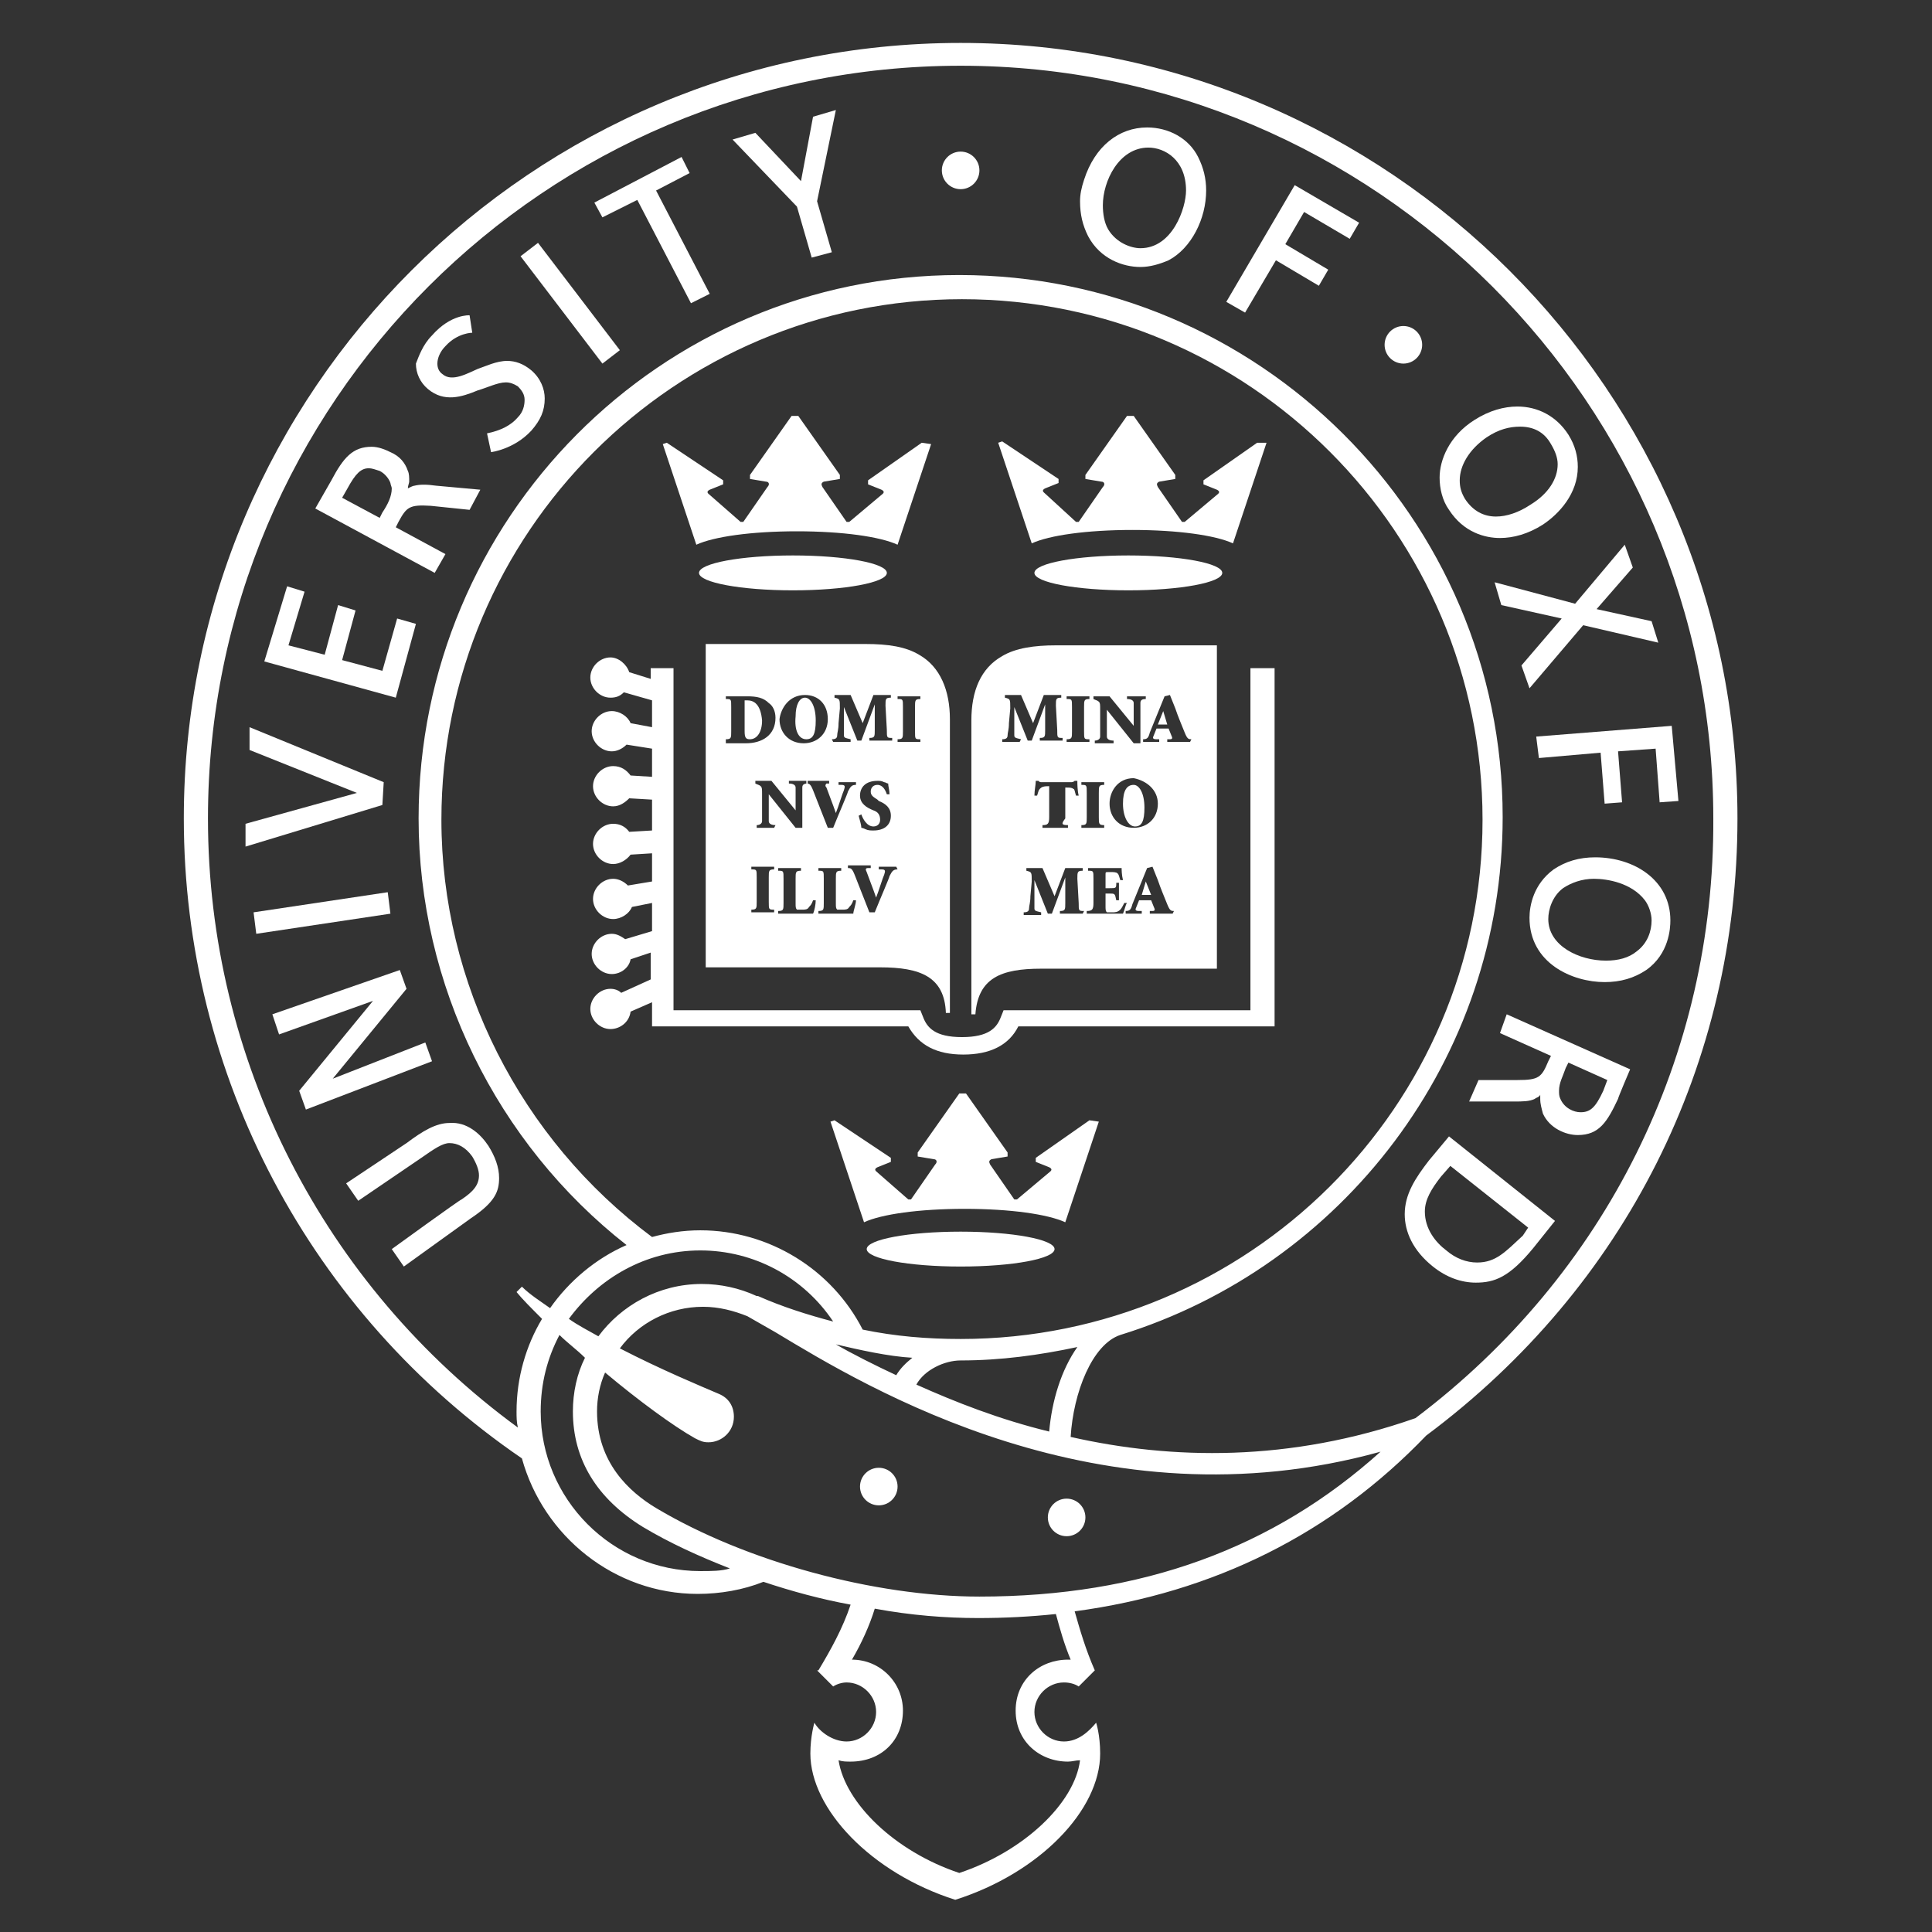 <?xml version="1.0" encoding="utf-8"?>
<!-- Generator: Adobe Illustrator 24.0.3, SVG Export Plug-In . SVG Version: 6.00 Build 0)  -->
<svg version="1.1" id="Layer_1" xmlns="http://www.w3.org/2000/svg" xmlns:xlink="http://www.w3.org/1999/xlink" x="0px" y="0px"
	 viewBox="0 0 144 144" style="enable-background:new 0 0 144 144;" xml:space="preserve">
<rect x="0" y="0" width="144" height="144" fill="#333333" stroke="none"/>
<style type="text/css">
	.st0{fill:#FFFFFF;}
</style>
<path class="st0" d="M93.2,49.8c0,0,0,23.9,0,25.5c-1.5,0-18.4,0-18.4,0l-0.2,0.5c-0.3,0.8-0.9,1.5-2.9,1.5s-2.6-0.7-2.9-1.5
	l-0.2-0.5c0,0-16.9,0-18.4,0c0-1.6,0-25.5,0-25.5h-1.7v0.8l-1.6-0.5c-0.2-0.6-0.8-1.1-1.4-1.1c-0.8,0-1.5,0.7-1.5,1.5
	s0.7,1.5,1.5,1.5c0.4,0,0.7-0.1,1-0.4l2.1,0.6v2L47,53.9c-0.2-0.5-0.8-0.9-1.4-0.9c-0.8,0-1.5,0.7-1.5,1.5s0.7,1.5,1.5,1.5
	c0.4,0,0.8-0.2,1.1-0.5l1.9,0.3v2.1L47,57.8c-0.3-0.4-0.7-0.7-1.3-0.7c-0.8,0-1.5,0.7-1.5,1.5s0.7,1.5,1.5,1.5
	c0.5,0,0.9-0.3,1.2-0.6l1.7,0.1v2.3L46.9,62c-0.3-0.4-0.7-0.6-1.2-0.6c-0.8,0-1.5,0.7-1.5,1.5s0.7,1.5,1.5,1.5c0.5,0,1-0.3,1.3-0.7
	l1.6-0.1v2.1L46.8,66c-0.3-0.3-0.7-0.5-1.1-0.5c-0.8,0-1.5,0.7-1.5,1.5s0.7,1.5,1.5,1.5c0.6,0,1.2-0.4,1.4-0.9l1.5-0.3v2.1l-2,0.6
	c-0.3-0.2-0.6-0.4-1-0.4c-0.8,0-1.5,0.7-1.5,1.5s0.7,1.5,1.5,1.5c0.7,0,1.3-0.5,1.4-1.1l1.5-0.5v2l-2.2,1c-0.2-0.2-0.5-0.3-0.8-0.3
	c-0.8,0-1.5,0.7-1.5,1.5s0.7,1.5,1.5,1.5c0.7,0,1.4-0.5,1.5-1.3l1.6-0.7v1.8c0,0,18.2,0,19.1,0c0.8,1.4,2.1,2.1,4.1,2.1
	s3.4-0.7,4.1-2.1c0.9,0,19.1,0,19.1,0V49.8H93.2z"/>
<g>
	<ellipse class="st0" cx="59.1" cy="42.7" rx="7" ry="1.3"/>
	<path class="st0" d="M68.7,33l-4,2.8v0.3l1,0.4c0.2,0.1,0.2,0.2,0.1,0.3l-2.5,2.1h-0.2l-1.8-2.6c-0.1-0.2-0.1-0.3,0.1-0.4l1.2-0.2
		v-0.3L59.5,31H59l-3.1,4.4v0.3l1.2,0.2c0.2,0,0.3,0.2,0.1,0.4l-1.8,2.6h-0.2l-2.4-2.1c-0.1-0.1-0.1-0.2,0.1-0.3l1-0.4v-0.3L49.7,33
		l-0.3,0.1l2.5,7.5c1.3-0.6,4.1-1,7.5-1s6.2,0.4,7.5,1l2.5-7.5L68.7,33z"/>
</g>
<g>
	<ellipse class="st0" cx="71.6" cy="93.1" rx="7" ry="1.3"/>
	<path class="st0" d="M81.2,83.5l-4,2.8v0.3l1,0.4c0.2,0.1,0.2,0.2,0.1,0.3l-2.5,2.1h-0.2l-1.8-2.6c-0.1-0.2-0.1-0.3,0.1-0.4
		l1.2-0.2v-0.3L72,81.5h-0.5l-3.1,4.4v0.3l1.2,0.2c0.2,0,0.3,0.2,0.1,0.4l-1.8,2.6h-0.2l-2.4-2.1c-0.1-0.1-0.1-0.2,0.1-0.3l1-0.4
		v-0.3l-4.2-2.8l-0.3,0.1l2.5,7.5c1.3-0.6,4.1-1,7.5-1s6.2,0.4,7.5,1l2.5-7.5L81.2,83.5z"/>
</g>
<g>
	<ellipse class="st0" cx="84.1" cy="42.7" rx="7" ry="1.3"/>
	<path class="st0" d="M93.7,33l-4,2.8v0.3l1,0.4c0.2,0.1,0.2,0.2,0.1,0.3l-2.5,2.1h-0.2l-1.8-2.6c-0.1-0.2-0.1-0.3,0.1-0.4l1.2-0.2
		v-0.3L84.5,31H84l-3.1,4.4v0.3l1.2,0.2c0.2,0,0.3,0.2,0.1,0.4l-1.8,2.6h-0.2l-2.4-2.2c-0.1-0.1-0.1-0.2,0.1-0.3l1-0.4v-0.3
		l-4.2-2.8L74.4,33l2.5,7.5c1.3-0.6,4.1-1,7.5-1s6.2,0.4,7.5,1l2.5-7.5L93.7,33z"/>
</g>
<g>
	<path class="st0" d="M70.8,53.6c0-2.1-0.7-3.9-2.3-4.8c-1-0.6-2.3-0.8-4-0.8H52.6v24.1h13c3,0,4.8,0.7,4.9,3.4h0.3V53.6z M62,55.1
		c0.3,0,0.4-0.1,0.4-0.3c0-0.2,0.1-0.4,0.1-0.9l0.1-1.1c0-0.7,0-0.7-0.4-0.8v-0.2h1.2l0.9,2.1l0.8-2.1h1.3V52C66,52,66,52.1,66,52.6
		l0.1,1.8c0,0.6,0,0.6,0.4,0.6v0.2h-1.7V55c0.4,0,0.4-0.1,0.4-0.6v-1.9l0,0l-1,2.7h-0.3l-1-2.5l0,0v1.2c0,0.5,0,0.7,0,0.9
		c0,0.2,0.1,0.2,0.5,0.3v0.2h-1.3L62,55.1L62,55.1z M65.1,60.4L65.1,60.4c-0.5-0.2-1-0.5-1-1.1s0.4-1.1,1.3-1.1c0.2,0,0.3,0,0.5,0.1
		c0.1,0,0.2,0.1,0.3,0.1c0,0.2,0.1,0.5,0.1,0.8h-0.2c-0.1-0.3-0.3-0.7-0.7-0.7c-0.3,0-0.5,0.2-0.5,0.5s0.2,0.4,0.5,0.6l0.1,0.1
		c0.5,0.2,0.9,0.5,0.9,1.1c0,0.7-0.5,1.1-1.3,1.1c-0.2,0-0.4,0-0.6-0.1c-0.2-0.1-0.3-0.1-0.3-0.1c0-0.2-0.1-0.5-0.2-0.9l0.2-0.1
		c0.1,0.3,0.4,0.9,0.9,0.9c0.3,0,0.5-0.2,0.5-0.5C65.6,60.7,65.4,60.5,65.1,60.4z M61.6,58.7c0.1,0.3,0.5,1.3,0.7,1.9
		c0.2-0.5,0.5-1.5,0.6-1.7c0.1-0.3,0.1-0.4-0.2-0.4h-0.2v-0.2h1.3v0.2c-0.3,0-0.4,0.1-0.6,0.5c0,0.1-0.7,1.7-1.1,2.7h-0.4
		c-0.4-1-0.9-2.3-1.1-2.8c-0.2-0.5-0.3-0.5-0.5-0.5v-0.2h1.7v0.2h-0.2C61.5,58.5,61.5,58.6,61.6,58.7z M60,51.8c1,0,1.7,0.7,1.7,1.8
		c0,1.1-0.8,1.8-1.8,1.8c-1.1,0-1.8-0.8-1.8-1.8C58.2,52.8,58.8,51.8,60,51.8z M54.1,55.3v-0.2c0.4,0,0.4-0.1,0.4-0.6v-1.8
		c0-0.6,0-0.6-0.4-0.6v-0.2h1.6c0.7,0,1.2,0.1,1.6,0.5c0.3,0.2,0.5,0.6,0.5,1.1c0,1.3-1,1.9-2.2,1.9h-1.5V55.3z M57.7,64.8
		c-0.4,0-0.4,0.1-0.4,0.6v1.8c0,0.6,0,0.6,0.4,0.6V68H56v-0.2c0.4,0,0.4-0.1,0.4-0.6v-1.8c0-0.6,0-0.6-0.4-0.6v-0.2h1.7V64.8z
		 M57.7,61.7h-1.3v-0.2c0.2,0,0.4-0.1,0.4-0.3c0-0.2,0-0.5,0-1v-1c0-0.4,0-0.5-0.1-0.6s-0.2-0.1-0.4-0.2v-0.2h1.2l1.8,2.2l0,0v-0.7
		c0-0.6,0-0.8,0-1s-0.2-0.3-0.5-0.3v-0.2h1.4v0.2c-0.3,0-0.4,0.1-0.4,0.3c0,0.2,0,0.5,0,1v2h-0.5l-2-2.5l0,0v1c0,0.6,0,0.8,0,1
		s0.2,0.3,0.5,0.3L57.7,61.7L57.7,61.7z M60.6,68.1H58v-0.2c0.4,0,0.4-0.1,0.4-0.6v-1.8c0-0.6,0-0.6-0.4-0.6v-0.2h1.7v0.2
		c-0.4,0-0.4,0.1-0.4,0.6v1.8c0,0.3,0,0.4,0.1,0.5c0.1,0,0.2,0,0.4,0s0.4,0,0.5-0.2c0.1-0.1,0.2-0.2,0.3-0.5h0.2
		C60.8,67.4,60.7,67.9,60.6,68.1z M63.6,68.1H61v-0.2c0.4,0,0.4-0.1,0.4-0.6v-1.8c0-0.6,0-0.6-0.4-0.6v-0.2h1.7v0.2
		c-0.4,0-0.4,0.1-0.4,0.6v1.8c0,0.3,0,0.4,0.1,0.5c0.1,0,0.2,0,0.4,0s0.4,0,0.5-0.2c0.1-0.1,0.2-0.2,0.3-0.5h0.2
		C63.8,67.4,63.6,67.9,63.6,68.1z M66.9,64.8c-0.3,0-0.4,0.1-0.6,0.5c0,0.1-0.7,1.7-1.1,2.7h-0.4c-0.4-1-0.9-2.3-1.1-2.8
		c-0.2-0.5-0.3-0.5-0.5-0.5v-0.2h1.7v0.2h-0.2c-0.2,0-0.2,0.1-0.1,0.3c0.1,0.3,0.5,1.3,0.7,1.9c0.2-0.5,0.5-1.5,0.6-1.7
		c0.1-0.3,0.1-0.4-0.2-0.4h-0.2v-0.2h1.3L66.9,64.8L66.9,64.8z M68.6,52.1c-0.4,0-0.4,0.1-0.4,0.6v1.8c0,0.6,0,0.6,0.4,0.6v0.2h-1.7
		v-0.2c0.4,0,0.4-0.1,0.4-0.6v-1.8c0-0.6,0-0.6-0.4-0.6v-0.2h1.7V52.1z"/>
	<path class="st0" d="M55.7,52.2c-0.1,0-0.2,0-0.2,0s0,0.1,0,0.3v2c0,0.5,0.1,0.6,0.4,0.6c0.5,0,0.9-0.5,0.9-1.4
		C56.7,52.5,56.2,52.2,55.7,52.2z"/>
	<path class="st0" d="M60.1,55.1c0.5,0,0.7-0.4,0.7-1.4c0-1.1-0.4-1.7-0.8-1.7c-0.4,0-0.7,0.5-0.7,1.4
		C59.2,54.4,59.5,55.1,60.1,55.1z"/>
</g>
<g>
	<polygon class="st0" points="85.4,65.7 85.1,66.7 85.8,66.7 	"/>
	<polygon class="st0" points="86.7,53 86.3,54 87,54 	"/>
	<path class="st0" d="M83.7,59.9c0,1,0.4,1.7,0.9,1.7s0.7-0.4,0.7-1.4c0-1.1-0.4-1.7-0.8-1.7C84,58.5,83.7,58.9,83.7,59.9z"/>
	<path class="st0" d="M78.7,48.1c-1.6,0-3,0.2-4,0.8c-1.6,0.9-2.3,2.6-2.3,4.8v21.9h0.3c0.2-2.7,1.9-3.4,4.9-3.4h13.1V48.1H78.7z
		 M81.5,51.9h1.2l1.8,2.2l0,0v-0.7c0-0.6,0-0.8,0-1s-0.2-0.3-0.5-0.3v-0.2h1.4v0.2c-0.3,0-0.4,0.1-0.4,0.3c0,0.2,0,0.5,0,1v2h-0.5
		l-2-2.5l0,0v1c0,0.6,0,0.8,0,1s0.2,0.3,0.5,0.3v0.2h-1.4v-0.2c0.2,0,0.4-0.1,0.4-0.3c0-0.2,0-0.5,0-1v-1c0-0.4,0-0.5-0.1-0.6
		s-0.2-0.1-0.4-0.2V51.9L81.5,51.9z M86.3,59.9c0,1.1-0.8,1.8-1.8,1.8c-1.1,0-1.8-0.8-1.8-1.8c0-0.9,0.6-1.9,1.8-1.9
		C85.5,58.2,86.3,58.9,86.3,59.9z M82.3,61.5v0.2h-1.7v-0.2c0.4,0,0.4-0.1,0.4-0.6v-1.8c0-0.6,0-0.6-0.4-0.6v-0.2h1.7v0.2
		c-0.4,0-0.4,0.1-0.4,0.6v1.8C81.9,61.4,81.9,61.5,82.3,61.5z M79.5,55.1c0.4,0,0.4-0.1,0.4-0.6v-1.8c0-0.6,0-0.6-0.4-0.6v-0.2h1.7
		v0.2c-0.4,0-0.4,0.1-0.4,0.6v1.8c0,0.6,0,0.6,0.4,0.6v0.2h-1.7V55.1z M79.6,61.5v0.2h-1.9v-0.2c0.4,0,0.5-0.1,0.5-0.6v-2.3h-0.1
		c-0.4,0-0.5,0.1-0.6,0.2s-0.1,0.2-0.2,0.5h-0.2c0-0.4,0.1-0.8,0.1-1.1h0.2c0.1,0.1,0.1,0.1,0.3,0.1h2.1c0.1,0,0.2,0,0.3-0.1h0.2
		c0,0.2,0,0.7,0.1,1.1h-0.2c-0.1-0.3-0.1-0.5-0.2-0.5c-0.1-0.1-0.3-0.1-0.5-0.1h-0.1V61C79.1,61.4,79.1,61.5,79.6,61.5z M76,55.3
		h-1.3v-0.2c0.3,0,0.4-0.1,0.4-0.3c0-0.2,0.1-0.4,0.1-0.9l0.1-1.1c0-0.7,0-0.7-0.4-0.8v-0.2h1.2l0.9,2.1l0.8-2.1h1.3V52
		c-0.4,0-0.4,0.1-0.4,0.6l0.1,1.8c0,0.6,0,0.6,0.4,0.6v0.2h-1.7V55c0.4,0,0.4-0.1,0.4-0.6v-1.9l0,0l-1,2.7h-0.3l-1-2.5l0,0v1.2
		c0,0.5,0,0.7,0,0.9c0,0.2,0.1,0.2,0.5,0.3L76,55.3L76,55.3z M80.7,68.1H79v-0.2c0.4,0,0.4-0.1,0.4-0.6v-1.9l0,0l-1,2.7h-0.3l-1-2.5
		l0,0v1.2c0,0.5,0,0.7,0,0.9c0,0.2,0.1,0.2,0.5,0.3v0.2h-1.3V68c0.3,0,0.4-0.1,0.4-0.3c0-0.2,0.1-0.4,0.1-0.9l0.1-1.1
		c0-0.7,0-0.7-0.4-0.8v-0.2h1.2l0.9,2.1l0.8-2.1h1.3v0.2c-0.4,0-0.4,0.1-0.4,0.6l0.1,1.8c0,0.6,0,0.6,0.4,0.6L80.7,68.1L80.7,68.1z
		 M83.7,68.1H81v-0.2c0.4,0,0.5-0.1,0.5-0.6v-1.8c0-0.6,0-0.6-0.4-0.6v-0.2h2.5c0,0.1,0,0.5,0.1,0.9h-0.2c-0.1-0.3-0.1-0.4-0.2-0.5
		C83.2,65,83,65,82.8,65h-0.2c-0.2,0-0.2,0-0.2,0.2v1h0.3c0.5,0,0.5,0,0.5-0.4h0.2v1.3h-0.2c-0.1-0.5-0.1-0.5-0.5-0.5h-0.3v0.9
		c0,0.3,0,0.4,0.1,0.5c0.1,0,0.2,0,0.4,0s0.4,0,0.6-0.2c0.1-0.1,0.2-0.3,0.3-0.5H84C83.9,67.4,83.8,67.9,83.7,68.1z M87.4,68.1h-1.7
		v-0.2h0.2c0.2,0,0.2-0.1,0.1-0.3l-0.2-0.5h-0.9l-0.2,0.5c-0.1,0.2-0.1,0.3,0.2,0.3h0.2v0.2h-1.2v-0.2c0.3,0,0.4-0.1,0.5-0.5
		l1.1-2.7l0.4-0.1l0.4,1c0.2,0.6,0.5,1.3,0.7,1.8s0.3,0.5,0.5,0.5L87.4,68.1L87.4,68.1z M88.7,55.3H87v-0.2h0.2
		c0.2,0,0.2-0.1,0.1-0.3l-0.2-0.5h-0.9L86,54.8c-0.1,0.2-0.1,0.3,0.2,0.3h0.2v0.2h-1.2v-0.2c0.3,0,0.4-0.1,0.5-0.5l1.1-2.7l0.4-0.1
		l0.4,1c0.2,0.6,0.5,1.3,0.7,1.8s0.3,0.5,0.5,0.5L88.7,55.3L88.7,55.3z"/>
</g>
<circle class="st0" cx="65.5" cy="110.8" r="1.4"/>
<circle class="st0" cx="79.5" cy="113.1" r="1.4"/>
<path class="st0" d="M26.9,35.1L26.9,35.1L26.9,35.1z"/>
<path class="st0" d="M85.3,10L85.3,10L85.3,10z"/>
<path class="st0" d="M107.7,37.6L107.7,37.6L107.7,37.6z"/>
<path class="st0" d="M118.5,82.7L118.5,82.7L118.5,82.7z"/>
<circle class="st0" cx="71.6" cy="12.7" r="1.4"/>
<circle class="st0" cx="104.6" cy="25.7" r="1.4"/>
<g>
	<path class="st0" d="M36.4,85.4c0.5,0.8,0.8,1.6,0.8,2.4c0,1-0.3,1.8-2.1,3l-5,3.6l-0.9-1.3c0,0,5.1-3.7,5.2-3.7
		c0.9-0.6,1.3-1.1,1.3-1.8c0-0.4-0.2-0.9-0.5-1.4c-0.5-0.7-1.1-1-1.7-1c-0.5,0-1.1,0.4-2.1,1.1l-4.7,3.2l-0.9-1.3l4.5-3
		c1.2-0.9,2.2-1.5,3.2-1.5C34.8,83.6,35.8,84.5,36.4,85.4z"/>
</g>
<g>
	<path class="st0" d="M20.3,75.6l9.5-3.3l0.5,1.4l-5.5,6.7l6.9-2.7l0.5,1.4l-9.4,3.6l-0.5-1.4l5.5-6.7l-7,2.5L20.3,75.6z"/>
</g>
<g>
	<path class="st0" d="M18.9,68l10-1.5l0.2,1.6l-10,1.5L18.9,68z"/>
</g>
<g>
	<path class="st0" d="M18.6,55.9v-1.7l10,4.1L28.5,60l-10.2,3.1v-1.7l8.3-2.3L18.6,55.9z"/>
</g>
<path class="st0" d="M27.7,33.3c-1.4,0-2.1,0.8-3,2.5l-1.2,2.1l8.9,4.8l0.8-1.4l-3.7-2l0.2-0.4c0.6-1.1,0.8-1.3,2.4-1.2L35,38
	l0.8-1.5l-3.3-0.3c-0.7-0.1-1.2-0.1-1.6,0c-0.1,0-0.3,0.1-0.5,0.2c0-0.2,0.1-0.4,0.1-0.5c0-0.3,0-0.6-0.1-0.8
	c-0.2-0.6-0.6-1.1-1.3-1.4C28.7,33.5,28.2,33.3,27.7,33.3z M25.9,36.4c0.6-1.1,1-1.5,1.6-1.5c0.2,0,0.5,0.1,0.8,0.2
	c0.4,0.2,0.7,0.6,0.8,0.9c0,0.1,0.1,0.3,0.1,0.4c0,0.6-0.3,1.2-0.7,1.8l-0.2,0.4l-2.8-1.5L25.9,36.4z"/>
<g>
	<path class="st0" d="M38.8,19.1l1.3-1l6.1,8l-1.3,1L38.8,19.1z"/>
</g>
<g>
	<path class="st0" d="M44.3,15.1l6.5-3.4l0.6,1.2l-2.5,1.3l4,7.7l-1.4,0.7l-4-7.7l-2.6,1.3L44.3,15.1z"/>
</g>
<g>
	<path class="st0" d="M60.6,8.7l1.7-0.5L60.9,15l1.1,3.8l-1.5,0.4l-1.1-3.8l-4.8-5l1.7-0.5l3.4,3.6L60.6,8.7z"/>
</g>
<g>
	<path class="st0" d="M91.4,22.5l5.1-8.7l4.8,2.8l-0.7,1.2l-3.4-2l-1.4,2.4l3.2,1.9l-0.7,1.2l-3.2-1.9l-2.3,3.9L91.4,22.5z"/>
</g>
<g>
	<path class="st0" d="M117.4,45l3.7-4.4l0.6,1.7l-2.7,3.1l4.1,0.9l0.5,1.6l-5.6-1.3l-4,4.7l-0.6-1.7l3-3.5l-4.5-1l-0.5-1.7L117.4,45
		z"/>
</g>
<g>
	<path class="st0" d="M114.5,54.9l10.1-0.8l0.5,5.6l-1.4,0.1l-0.3-4l-2.8,0.2l0.3,3.8l-1.3,0.1l-0.3-3.8l-4.6,0.4L114.5,54.9z"/>
</g>
<path class="st0" d="M118.9,63.9c-1.2,0-2.2,0.3-3.1,0.9c-1.5,1.1-1.8,2.7-1.8,3.6c0,3.4,3.2,4.8,5.6,4.8c1.2,0,2.2-0.3,3.1-0.9
	c1.7-1.2,1.8-3.1,1.8-3.7C124.5,65.6,121.8,63.9,118.9,63.9z M119.7,71.6c-2,0-4.3-1.1-4.3-3.1c0-0.7,0.3-1.7,1.1-2.3
	c0.6-0.4,1.4-0.7,2.3-0.7c1,0,2.8,0.3,3.8,1.6c0.3,0.4,0.5,1,0.5,1.5c0,0.8-0.3,1.7-1.1,2.3C121.4,71.4,120.6,71.6,119.7,71.6z"/>
<path class="st0" d="M113.1,30.3c-1,0-2.1,0.3-3.2,1c-1.9,1.2-2.6,3-2.6,4.3c0,0.8,0.2,1.7,0.7,2.4c1.1,1.7,2.7,2.1,3.8,2.1
	c1,0,2.1-0.3,3.2-1c1.2-0.8,2.6-2.3,2.6-4.3c0-0.8-0.2-1.6-0.7-2.4C116,31,114.6,30.3,113.1,30.3z M111.5,38.5
	c-0.9,0-1.7-0.4-2.3-1.3c-0.3-0.5-0.4-0.9-0.4-1.4c0-1.1,0.7-2.3,2-3.2c0.9-0.6,1.7-0.8,2.5-0.8c1,0,1.8,0.4,2.3,1.3
	c0.3,0.5,0.5,1,0.5,1.5c0,1.1-0.7,2.2-2,3C113.2,38.2,112.3,38.5,111.5,38.5z"/>
<path class="st0" d="M85.5,9.5c-2.1,0-3.9,1.4-4.7,3.9c-0.2,0.6-0.3,1.1-0.3,1.6c0,1,0.2,1.8,0.6,2.6c0.9,1.7,2.6,2.3,3.9,2.3
	c0.7,0,1.4-0.2,2.1-0.5c1.7-0.9,2.8-3.1,2.8-5.2c0-0.9-0.2-1.7-0.6-2.5C88.6,10.3,87.1,9.5,85.5,9.5z M85,18.5
	c-0.7,0-1.8-0.4-2.4-1.4c-0.3-0.5-0.4-1.2-0.4-1.8c0-1.8,1.2-4.3,3.4-4.3c1.2,0,2.8,0.9,2.8,3.2C88.4,15.5,87.4,18.5,85,18.5z"/>
<path class="st0" d="M29.6,46.1l1.4,0.4L29.5,52l-9.8-2.7l1.7-5.6l1.3,0.4l-1.2,4l2.7,0.7l1-3.7l1.3,0.4l-1,3.7l3,0.8L29.6,46.1z"/>
<g>
	<g>
		<path class="st0" d="M32.2,25c1.4-1.6,2.8-1.5,2.8-1.5l0.2,1.3c0,0-1.1,0-2,1c-0.4,0.4-0.6,0.9-0.6,1.3c0,0.3,0.1,0.6,0.4,0.8
			c0.7,0.6,1.9-0.1,2.6-0.4c0.6-0.2,1.4-0.6,2.2-0.6c0.6,0,1.2,0.2,1.8,0.7c0.7,0.6,1,1.4,1,2.1c0,0.9-0.3,1.6-1,2.4
			c-1.3,1.4-3,1.6-3,1.6l-0.3-1.4c1-0.2,1.8-0.6,2.3-1.2c0.4-0.4,0.5-0.9,0.5-1.3c0-0.4-0.2-0.7-0.5-1c-0.3-0.2-0.6-0.3-0.9-0.3
			c-0.6,0-1.4,0.4-2.1,0.6c-1.2,0.5-2.5,0.9-3.7-0.1c-0.6-0.5-0.9-1.2-0.9-1.9C31.2,26.6,31.5,25.7,32.2,25z"/>
	</g>
</g>
<path class="st0" d="M111.8,77l3.8,1.7l-0.2,0.4c-0.5,1.2-0.7,1.4-2.3,1.4h-2.9l-0.7,1.6h3.3c0.7,0,1.2,0,1.6-0.2
	c0.1-0.1,0.3-0.1,0.4-0.3c0,0.1,0,0.2,0,0.3c0,0.4,0.1,0.7,0.2,1.1c0.5,1.1,1.7,1.6,2.6,1.6c1.6,0,2.2-1,3-2.7
	c0-0.1,0.9-2.2,0.9-2.2l-9.2-4.1L111.8,77z M117.8,82.9c-0.5,0-1.2-0.3-1.5-1c-0.1-0.2-0.1-0.4-0.1-0.6c0-0.6,0.3-1.1,0.5-1.7
	l0.2-0.4l2.9,1.3l-0.3,0.8C118.9,82.6,118.5,82.9,117.8,82.9z"/>
<path class="st0" d="M106.5,86.5c-1,1.3-1.8,2.5-1.8,4c0,1.3,0.6,2.7,2.1,3.9c1,0.8,2.1,1.2,3.2,1.2c1.4,0,2.5-0.4,4.3-2.6l1.6-2
	l-7.9-6.3L106.5,86.5z M110.1,94.1c-0.8,0-1.6-0.3-2.3-0.9c-0.8-0.6-1.6-1.6-1.6-2.9c0-0.9,0.5-1.7,1.2-2.6l0.7-0.8l5.8,4.6
	l-0.4,0.6C112.2,93.3,111.5,94.1,110.1,94.1z"/>
<path class="st0" d="M129.5,61c0-31.8-26-57.8-57.9-57.8S13.7,29.1,13.7,61c0,19.1,9.4,36.9,25.2,47.7c1.6,5.8,6.9,10.1,13.1,10.1
	c1.7,0,3.4-0.3,4.9-0.9c2.1,0.7,4.3,1.3,6.5,1.7c-0.6,1.8-1.5,3.4-2.4,4.9l0,0c0,0,0,0-0.1,0l1.2,1.2c0.3-0.2,0.7-0.3,1-0.3
	c1.2,0,2.2,1,2.2,2.2c0,1.2-1,2.2-2.2,2.2c-1,0-2-0.7-2.4-1.4c0,0-0.3,1-0.3,2.3c0,4.1,4.5,8.9,10.8,10.9c6.3-2,10.8-6.7,10.8-10.9
	c0-1.4-0.3-2.3-0.3-2.3c-0.5,0.6-1.3,1.4-2.4,1.4c-1.2,0-2.2-1-2.2-2.2c0-1.2,1-2.2,2.2-2.2c0.4,0,0.8,0.1,1.1,0.3l1.2-1.2l0,0
	c-0.7-1.6-1.1-3-1.5-4.4c10.4-1.4,19.2-5.8,26.2-13.1l0,0C121.2,95.9,129.5,79.2,129.5,61z M52.2,117.1c-6.6,0-11.9-5.4-11.9-11.9
	c0-2.1,0.5-4,1.4-5.7c0.6,0.6,1.3,1.1,1.9,1.7c-0.6,1.2-0.9,2.6-0.9,4c0,3.6,1.8,6.5,5.2,8.6c2,1.2,4.2,2.2,6.5,3.1
	C53.8,117.1,53,117.1,52.2,117.1z M71.6,99.8c-2.5,0-4.9-0.2-7.3-0.7c-2.3-4.5-7-7.4-12.1-7.4c-1.3,0-2.5,0.2-3.6,0.5
	c-9.8-7.3-15.7-18.9-15.7-31.1c0-21.4,17.4-38.8,38.8-38.8s38.8,17.4,38.8,38.8S93,99.8,71.6,99.8z M80.3,100.4
	c-1.2,1.7-1.9,4-2.1,6.3c-3.7-0.9-7-2.2-9.9-3.5c0.6-1.1,2.1-1.8,3.3-1.8C74.6,101.4,77.5,101,80.3,100.4z M68,101.2
	c-0.5,0.4-0.9,0.8-1.2,1.3c-1.5-0.7-3.3-1.6-4.5-2.3C64,100.6,66.2,101.1,68,101.2z M52.2,93.2c4,0,7.7,2,9.9,5.3
	c-1.9-0.5-3.8-1.1-5.6-1.9l0,0h-0.1c-1.3-0.6-2.7-0.9-4.1-0.9c-3.2,0-6,1.6-7.7,3.9c-0.7-0.4-1.5-0.8-2.2-1.3
	C44.6,95.3,48.1,93.2,52.2,93.2z M79.6,123.7c-2.1,0-3.9,1.5-3.9,3.8c0,2.3,1.8,3.8,3.9,3.8c0.3,0,0.6-0.1,0.9-0.1
	c-0.4,3.2-4.2,6.8-9,8.4c-4.8-1.6-8.5-5.2-9-8.4c0.3,0.1,0.6,0.1,0.9,0.1c2.3,0,3.9-1.6,3.9-3.8c0-2.1-1.7-3.8-3.8-3.8
	c0.7-1.2,1.3-2.5,1.7-3.8c2.7,0.5,5.3,0.7,7.7,0.7c2,0,3.9-0.1,5.8-0.3c0.3,1.1,0.6,2.2,1.1,3.4C79.8,123.7,79.7,123.7,79.6,123.7z
	 M73,119c-7.8,0-17.4-2.6-24.1-6.6c-2-1.2-4.4-3.4-4.4-7.2c0-1,0.2-2,0.6-2.9c2.5,2.1,5.1,4,6.7,4.9c0.4,0.2,0.6,0.3,1,0.3
	c1,0,1.9-0.8,1.9-1.9c0-0.8-0.4-1.4-1.1-1.7c-1.4-0.6-4.3-1.8-7.4-3.4c1.4-1.9,3.7-3.1,6.2-3.1c1.2,0,2.3,0.3,3.3,0.7l2.1,1.2
	c6.8,4.1,24.2,14.7,45.1,8.9C94.9,115.4,85.1,119,73,119z M105.5,105.7c-9.4,3.3-18.2,3.1-25.7,1.4c0.2-3.3,1.6-6.9,3.7-7.6
	C100,94.4,112,79,112,60.9c0-22.3-18.2-40.4-40.5-40.4S31.2,38.7,31.2,61c0,12.4,5.8,24.2,15.5,31.8c-2.3,1-4.3,2.7-5.7,4.7
	c-0.7-0.5-1.5-1-2.1-1.6l-0.4,0.4c0.4,0.5,1.1,1.2,1.9,2c-1.2,2-1.9,4.4-1.9,6.9c0,0.4,0,0.8,0.1,1.2C24.1,95.8,15.5,79,15.5,61
	c0-31,25.2-56.1,56.1-56.1s56.1,25.2,56.1,56.1C127.8,78.7,119.7,95,105.5,105.7z"/>
</svg>
